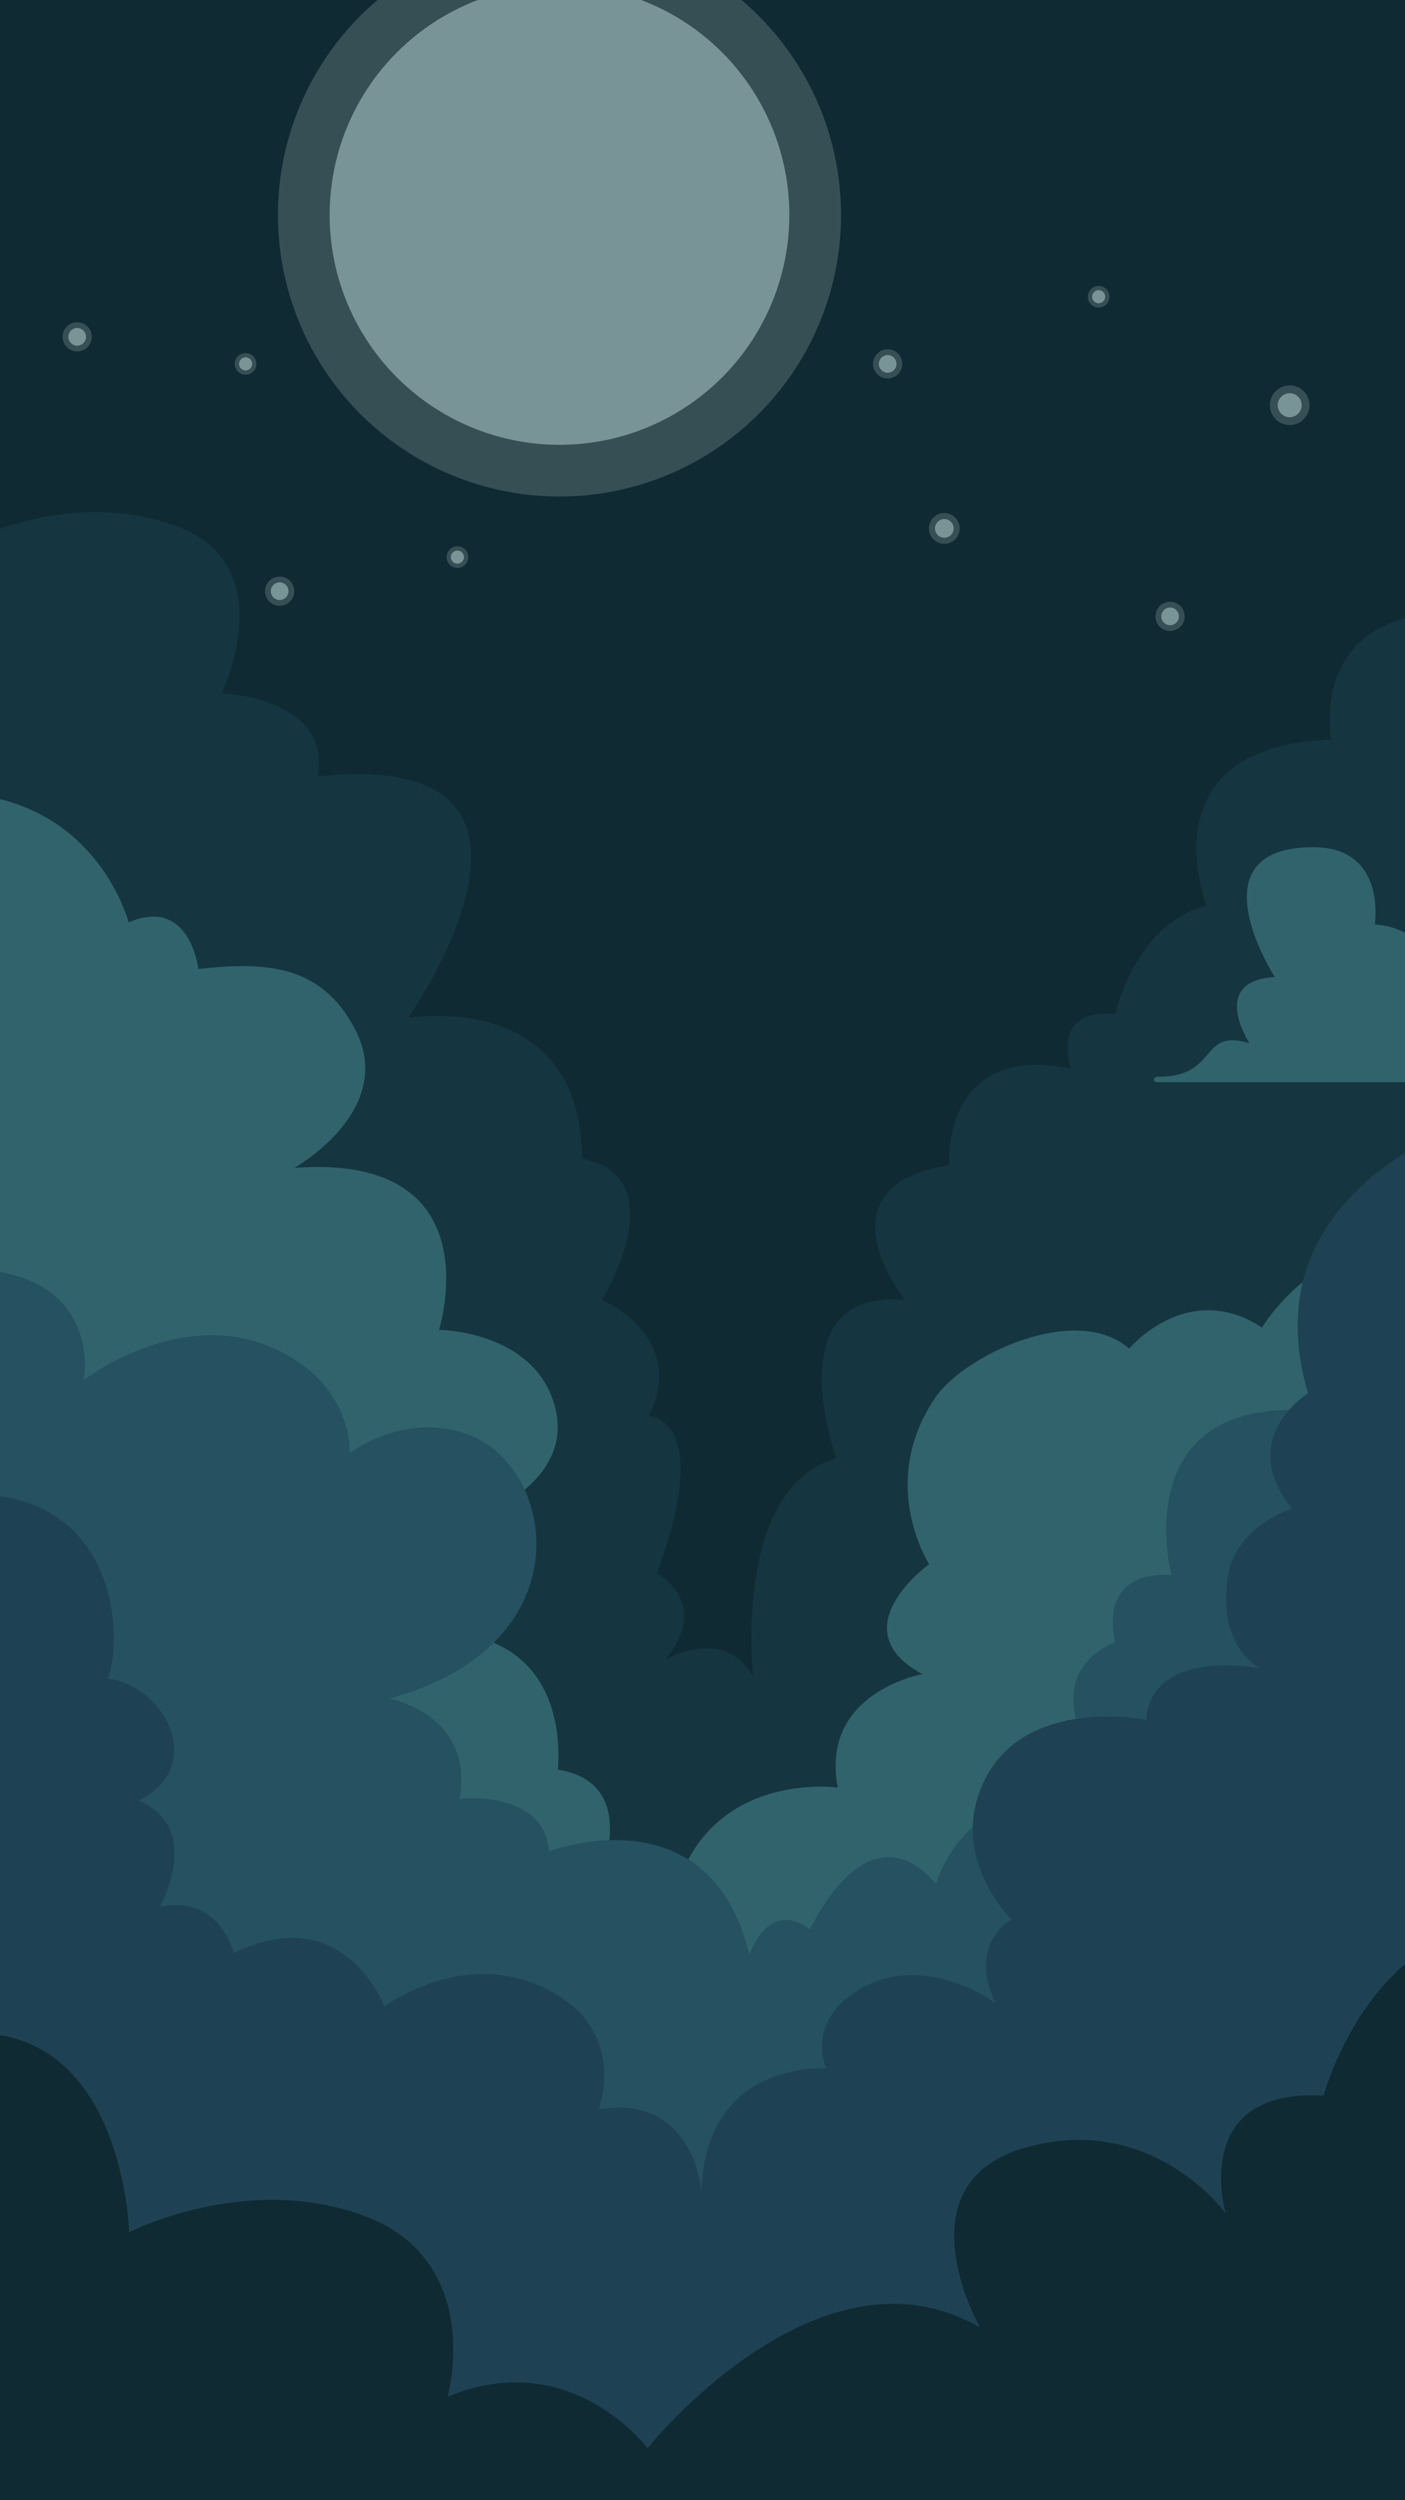<svg xmlns="http://www.w3.org/2000/svg" xmlns:xlink="http://www.w3.org/1999/xlink" viewBox="0 0 375 667"><defs>
	<style>
		.cls-3{fill:#0f2b33}
		.cls-5{fill:#193d4c}
		.cls-6{fill:#43838e}
		.cls-7{fill:#2a5b6b}
		.cls-8{fill:#22485b}
		.cls-12{fill:#94afaf}
		.cls-11{opacity:.35;fill:#94afaf}
	</style><clipPath id="clip-path"><rect x="-3.56" y="-6.33" width="382.12" height="679.66" style="fill:none"/></clipPath></defs><title>Artboard 1 copy 14</title><g id="Sleep"><g style="clip-path:url(#clip-path)"><rect class="cls-3" x="-11.61" y="-17.97" width="398.21" height="702.93"/><g style="opacity:.68"><path class="cls-5" d="M275.14,265.74H249.55s-8.39-7.18-.59-9.06c6.81-1.64,11.54,5.3,11.54,5.3,3.07-3,5.62,1.1,5.62,1.1,2.85-.83,4.76,2,8.8,2C275.61,265.11,275.75,265.74,275.14,265.74Z"/><path class="cls-5" d="M37.83,237.17s30.22-5.73,33,13c66,9,38.13,51.09,38.13,51.09s49.22.91,34.8,35.87c21.42,10.72,4.64,43.18,4.64,43.18s22.77-.7,12,20.41c0,0,24.41.58,8.92,42.47,0,0,13.42-3.29,8.1,18.51,0,0,15.86-9.2,23.39,4.64,0,0-5.32-39.67,22.49-47.53,0,0-16.36-45.39,18.31-42.25,0,0-27.46-35.09,8.45-40.84,0,0-2.82-38,47.51-20.74,0,0-6-23.94,23.24-28.17,0,0-8.1-16.54,10.74-21H284.58c-1,0-1.15-.63.11-.77,21.05-2.21,11.23-12.14,24.82-6.43,0,0-.34-13.13,16.73-3.8C319.91,225.35,353,234.05,353,234.05s-8.52-13.71,16.13-10.19c0,0-8.25-28.62,11.82-30.33,19.82-1.7,26.71,12.28,26.71,12.28s39.25-4.59,49.46,21.46-7,474.23-7,474.23l-479.7-1.85,3.75-497.33c10.57-10.55,40.64-13.9,55.42-2.28C47.82,214.34,37.83,237.17,37.83,237.17Z"/></g><path class="cls-6" d="M400,391.31c-32.91-38.8-67.13-2.35-67.13-2.35C305.37,376.05,297,415.48,297,415.48c-14.31-12.44-25.5,3.29-25.5,3.29s-6.09-13.52-17.56-10.41c-26.89,7.29-11.4,36.92-11.4,36.92s-18.62,19,3.66,31c0,0-30.26.65-25.4,26,0,0-30.21-10.79-38,26.06l-17.75-2.82s7-31.69-22.15-34.5c0,0,8.45-21.6-8-20.66,0,0,3.29-27-22.53-32.39,0,0,42.72-5.63,35.68-32.86-5.31-20.5-31-20.65-31-20.65s15-47.24-38.61-43.23c0,0-3.13-13.71-13.21-18.79,0,0,8.63-28.34-23.41-31.31,0,0,3.17-23.44-24.64-12.17,0,0-18.13-65.13-58.45-33.45-15.1,11.87,12.09,429.28,12.09,429.28l428.81,4.82Z"/><path class="cls-6" d="M403.66,359.89H301.38c-1.37,0-1.63-1.8.59-1.8,19.9,0,13.26-16.2,30-11,0,0-13.66-20.59,8.35-21.87,0,0-27.68-42.84,12.71-42.84,24.29,0,20.25,25.53,20.25,25.53S403.66,307.07,403.66,359.89Z"/><path class="cls-7" d="M-47.63,286.16c9.15-3.29,45.06-12.92,52.11,8.68A45.23,45.23,0,0,1,.24,332.65s14.76,0,9.4,18c-1.73,5.84-4,14.1,11,19.5,19.46,7,11.26,32.84,11.26,32.84S54,376.29,77.71,390.8c10.5,6.43,20.18,29.28,20.18,29.28s10.49-19.46,27.93-12.34c22.7,9.26,22.11,58.57-29.9,72.65,0,0,30.24,7.16,26.2,29.8,0,0,19.19-11.62,24.39,8.36,0,0,42.92-16.46,53.48,27.66,0,0,4.93-15.25,16.19-6.8,0,0,15-33.57,33.67-12.21,0,0,8.82-34.5,52.71-18.31,0,0-32.63-34-4.93-46.23,0,0-5.4-19,15-17.84,0,0-16.9-64.31,67.59-37.55L399.72,484l-7.51,188.7H-24.16Z"/><path class="cls-7" d="M141.57,364.92H32.38s-1.77-3.73,4.4-4.61c0,0-14.81-15.25-.44-25,17.82-12.15,29,9.63,29,9.63S63,310.13,90.25,319.71c22.22,7.81,0,37.52,0,37.52s11.57-10.79,21.78-1.76c8.08,7.15,23.34,7.53,29.58,7.53C144.26,363,144,364.92,141.57,364.92Z"/><path class="cls-8" d="M417.56,350.11s-64.66-11.85-55.86,41.67c0,0-26.52,4.69-12.67,29.1,0,0-17.13,2.59-22.3,12.91-7.05,14.09,15.15,34.93,15.15,34.93s-34.43-10.05-36,9.47c0,0-20.3-10.94-26.34,3.48,0,0-11.82-9.22-17.55-.19-12.2,19.25,10.16,38.68,10.16,38.68s-8.4,7.36-.65,23.47c0,0-22-10.09-39.66,1.35-13.53,8.76-6.27,26.49-6.27,26.49s-38.28,7.75-39,43.28c0,0-1.63-26.29-27.46-22.23,0,0-1.05-40.94-28.17-43.76-20.27-2.11-30.37,11.2-30.37,11.2s3.83-30.36-44.68-18.05c0,0,5.87-18.76-10.23-18.49,0,0,3.25-6.52-7.13-7.13H86.52c2.17,0,2.22-2,0-2-11.1,0-9.52-12-25.36-7.88-1.13-6.55-1.9-24.16-16.81-17.25.35-39.43-35.74-33.62-35.74-33.62s10.74-48.59-35-47.71l-4.74,35.39,6.86,234.29,424,2.12Z"/><path class="cls-3" d="M-40.29,547.62c47.73-15.34,53.5,28.87,53.5,28.87,52.81-3.42,37.61,26,37.61,26s18-9.67,48.13-2.81c35.94,8.17,38.61,34,38.61,34,27.84-10,35.27,19.49,35.27,19.49s39.48-44.11,78.56-21.53c0,0-5.18-27.22,20.12-32.21,31.36-6.2,55.31,13.77,55.31,13.77s15.38-30.13,34.41-22.7c0,0,1.54-32.73,38.91-34.14,20.22-.76-6.05,123.22-6.05,123.22l-423.18-4.82Z"/><rect class="cls-3" x="-11.61" y="-17.97" width="398.21" height="702.93"/><path d="M59.12,185s29.27.89,25.72,22.17c74.8-8,24.07,64.45,24.07,64.45s46.19-8,46.43,37.53c25.34,5.05,5.32,37.69,5.32,37.69s23.21,9.93,12.41,31c0,0,17.72.06,2.23,41.95,0,0,14.62,7.71,2.32,23,0,0,15.86-9.2,23.39,4.64,0,0-5.6-50.46,22.21-58.32,0,0-16.36-45.38,18.31-42.25,0,0-24.11-30.24,11.8-36,0,0-2.22-32.81,32.53-25.73,0,0-5.93-15.95,11.81-14.62,0,0,5.55-24.33,24.38-28.82,0,0-16.85-42.57,33.26-44.34,0,0-5.77-29.71,25.67-33.49,19.75-2.37,26.71,12.28,26.71,12.28s39.25-4.59,49.46,21.46-7,474.24-7,474.24l-479.7-1.86,3.75-514.31c10.57-10.55,43.46-26.48,73.41-15.08C75.53,151.31,59.12,185,59.12,185Z" style="fill:#173944"/><path class="cls-6" d="M408.15,352.22c-43.88-44-71.31,2-71.31,2-19.88-13-35.46,5.62-35.46,5.62-14.32-12.44-44.07,1.92-51.62,12.9C234,395.72,248,417.34,248,417.34s-24.08,17.36-1.8,29.35c0,0-27.45,4.87-22.59,30.26,0,0-36.59-5.12-44.34,31.73l-19.05-8s10.68-25.07-11.35-28.51c0,0,4.21-32.9-27-36.23,0,0,10.63-18.6-15.18-24,0,0,48.51-9.22,41.47-36.44-5.31-20.51-31-20.66-31-20.66s15-47.23-38.61-43.22c0,0,27.43-15.36,16.25-36.92-9-17.26-23.58-18.15-41.86-16.15,0,0-2.22-19.51-18.63-12.42,0,0-12.41-49.21-75.47-30.23-18.39,5.53,12.09,429.28,12.09,429.28l428.81,4.81Z"/><path class="cls-6" d="M391.52,288.75h-82.7c-1.1,0-1.31-1.45.48-1.45,16.09,0,10.72-13.11,24.22-8.92,0,0-11-16.66,6.75-17.68,0,0-22.38-34.65,10.29-34.64,19.63,0,16.37,20.64,16.37,20.64S391.52,246,391.52,288.75Z"/><g style="opacity:.2"><path class="cls-3" d="M408.15,352.22c-43.88-44-71.31,2-71.31,2-19.88-13-35.46,5.62-35.46,5.62-14.32-12.44-44.07,1.92-51.62,12.9C234,395.72,248,417.34,248,417.34s-24.08,17.36-1.8,29.35c0,0-27.45,4.87-22.59,30.26,0,0-36.59-5.12-44.34,31.73l-19.05-8s10.68-25.07-11.35-28.51c0,0,4.21-32.9-27-36.23,0,0,10.63-18.6-15.18-24,0,0,48.51-9.22,41.47-36.44-5.31-20.51-31-20.66-31-20.66s15-47.23-38.61-43.22c0,0,27.43-15.36,16.25-36.92-9-17.26-23.58-18.15-41.86-16.15,0,0-2.22-19.51-18.63-12.42,0,0-12.41-49.21-75.47-30.23-18.39,5.53,12.09,429.28,12.09,429.28l428.81,4.81Z"/><path class="cls-3" d="M391.52,288.75h-82.7c-1.1,0-1.31-1.45.48-1.45,16.09,0,10.72-13.11,24.22-8.92,0,0-11-16.66,6.75-17.68,0,0-22.38-34.65,10.29-34.64,19.63,0,16.37,20.64,16.37,20.64S391.52,246,391.52,288.75Z"/></g><path class="cls-7" d="M-33.1,383.32C-31.77,362-30,337.54-7.83,338.5c35.72,1.55,30.15,29.75,30.15,29.75s25.73-19.95,51-8.38c21.28,9.76,20,27.88,20,27.88s15.12-11.73,32.56-4.61c22.7,9.26,30,56-22,70.08,0,0,22.8,4.11,18.75,26.75,0,0,22.54-2.65,23.91,14,0,0,42.92-16.46,53.48,27.67,0,0,4.93-15.26,16.19-6.81,0,0,15-33.56,33.67-12.2,0,0,8.82-34.51,52.71-18.31,0,0-32.63-34-4.93-46.24,0,0-5.4-19,15-17.84,0,0-16.9-64.31,67.59-37.55l19.48,76.75-7.51,188.71H-24.16Z"/><path class="cls-8" d="M450,284.34S326.56,294.62,349.1,371.76c0,0-19.4,12-4.27,30.74,0,0-14.8,4.73-17,17.59-3.37,19.54,8.62,25.09,8.62,25.09s-29-5.83-30.55,13.7c0,0-31.93-6.53-43.1,16.07C252.7,495.38,270,512.19,270,512.19s-12,6.18-4.26,22.29c0,0-19.58-14.55-37.24-3.1-13.53,8.76-8,20.53-8,20.53S188,549.5,187.26,585c0,0-1.62-26.29-27.46-22.24,0,0,8.74-22.7-16.43-33.19-21.29-8.86-40.79,5.77-40.79,5.77s-10.65-28.6-40.22-14.21c0,0-3.68-15.72-19.64-12.4,0,0,11.64-20.95-5.66-28.26,18.63-9.65,6.32-30.93-8.31-32.59,4.66-11.64,3-61.85-57.53-46.22l-2.36,22.23,6.86,234.3,424,2.11Z"/><path class="cls-3" d="M-73.23,519.89c52.66-16.93,49.61,25.33,49.61,25.33,56.36-17,58.09,50.4,58.09,50.4s30.38-15.72,61.71-4.77c33.6,11.74,23.31,48.65,23.31,48.65,32.91-13.71,53.34,13.74,53.34,13.74s45.58-57.16,88.7-32.24c0,0-21.66-38.26,12-47.92,33.91-9.73,53.61,17.47,53.61,17.47s-9.78-33.4,26.13-31.4c0,0,17.24-64,73.83-40.57,20.64,8.53-11.28,211.48-11.28,211.48l-467-5.31Z"/><circle class="cls-11" cx="74.64" cy="157.74" r="3.9"/><circle class="cls-12" cx="74.64" cy="157.74" r="2.36"/><circle class="cls-11" cx="312.3" cy="164.46" r="3.9"/><circle class="cls-12" cx="312.3" cy="164.46" r="2.36"/><circle class="cls-11" cx="344.22" cy="108.12" r="5.29"/><circle class="cls-12" cx="344.22" cy="108.12" r="3.2"/><circle class="cls-11" cx="65.55" cy="97.09" r="2.89"/><circle class="cls-12" cx="65.55" cy="97.09" r="1.75"/><circle class="cls-11" cx="20.6" cy="89.87" r="3.9"/><circle class="cls-12" cx="20.6" cy="89.87" r="2.36"/><circle class="cls-11" cx="122.08" cy="148.65" r="2.89"/><circle class="cls-12" cx="122.08" cy="148.65" r="1.75"/><circle class="cls-11" cx="252.04" cy="140.99" r="4.11"/><circle class="cls-12" cx="252.04" cy="140.99" r="2.49"/><circle class="cls-11" cx="293.23" cy="79.17" r="2.89"/><circle class="cls-12" cx="293.23" cy="79.17" r="1.75"/><circle class="cls-11" cx="236.92" cy="97.09" r="3.9"/><circle class="cls-12" cx="236.92" cy="97.09" r="2.36"/><circle class="cls-11" cx="149.33" cy="57.34" r="75.15"/><circle class="cls-12" cx="149.33" cy="57.34" r="61.35"/><rect x="-4.87" y="-6.02" width="384.75" height="679.05" style="opacity:.2;fill:#0f2b33"/></g></g></svg>